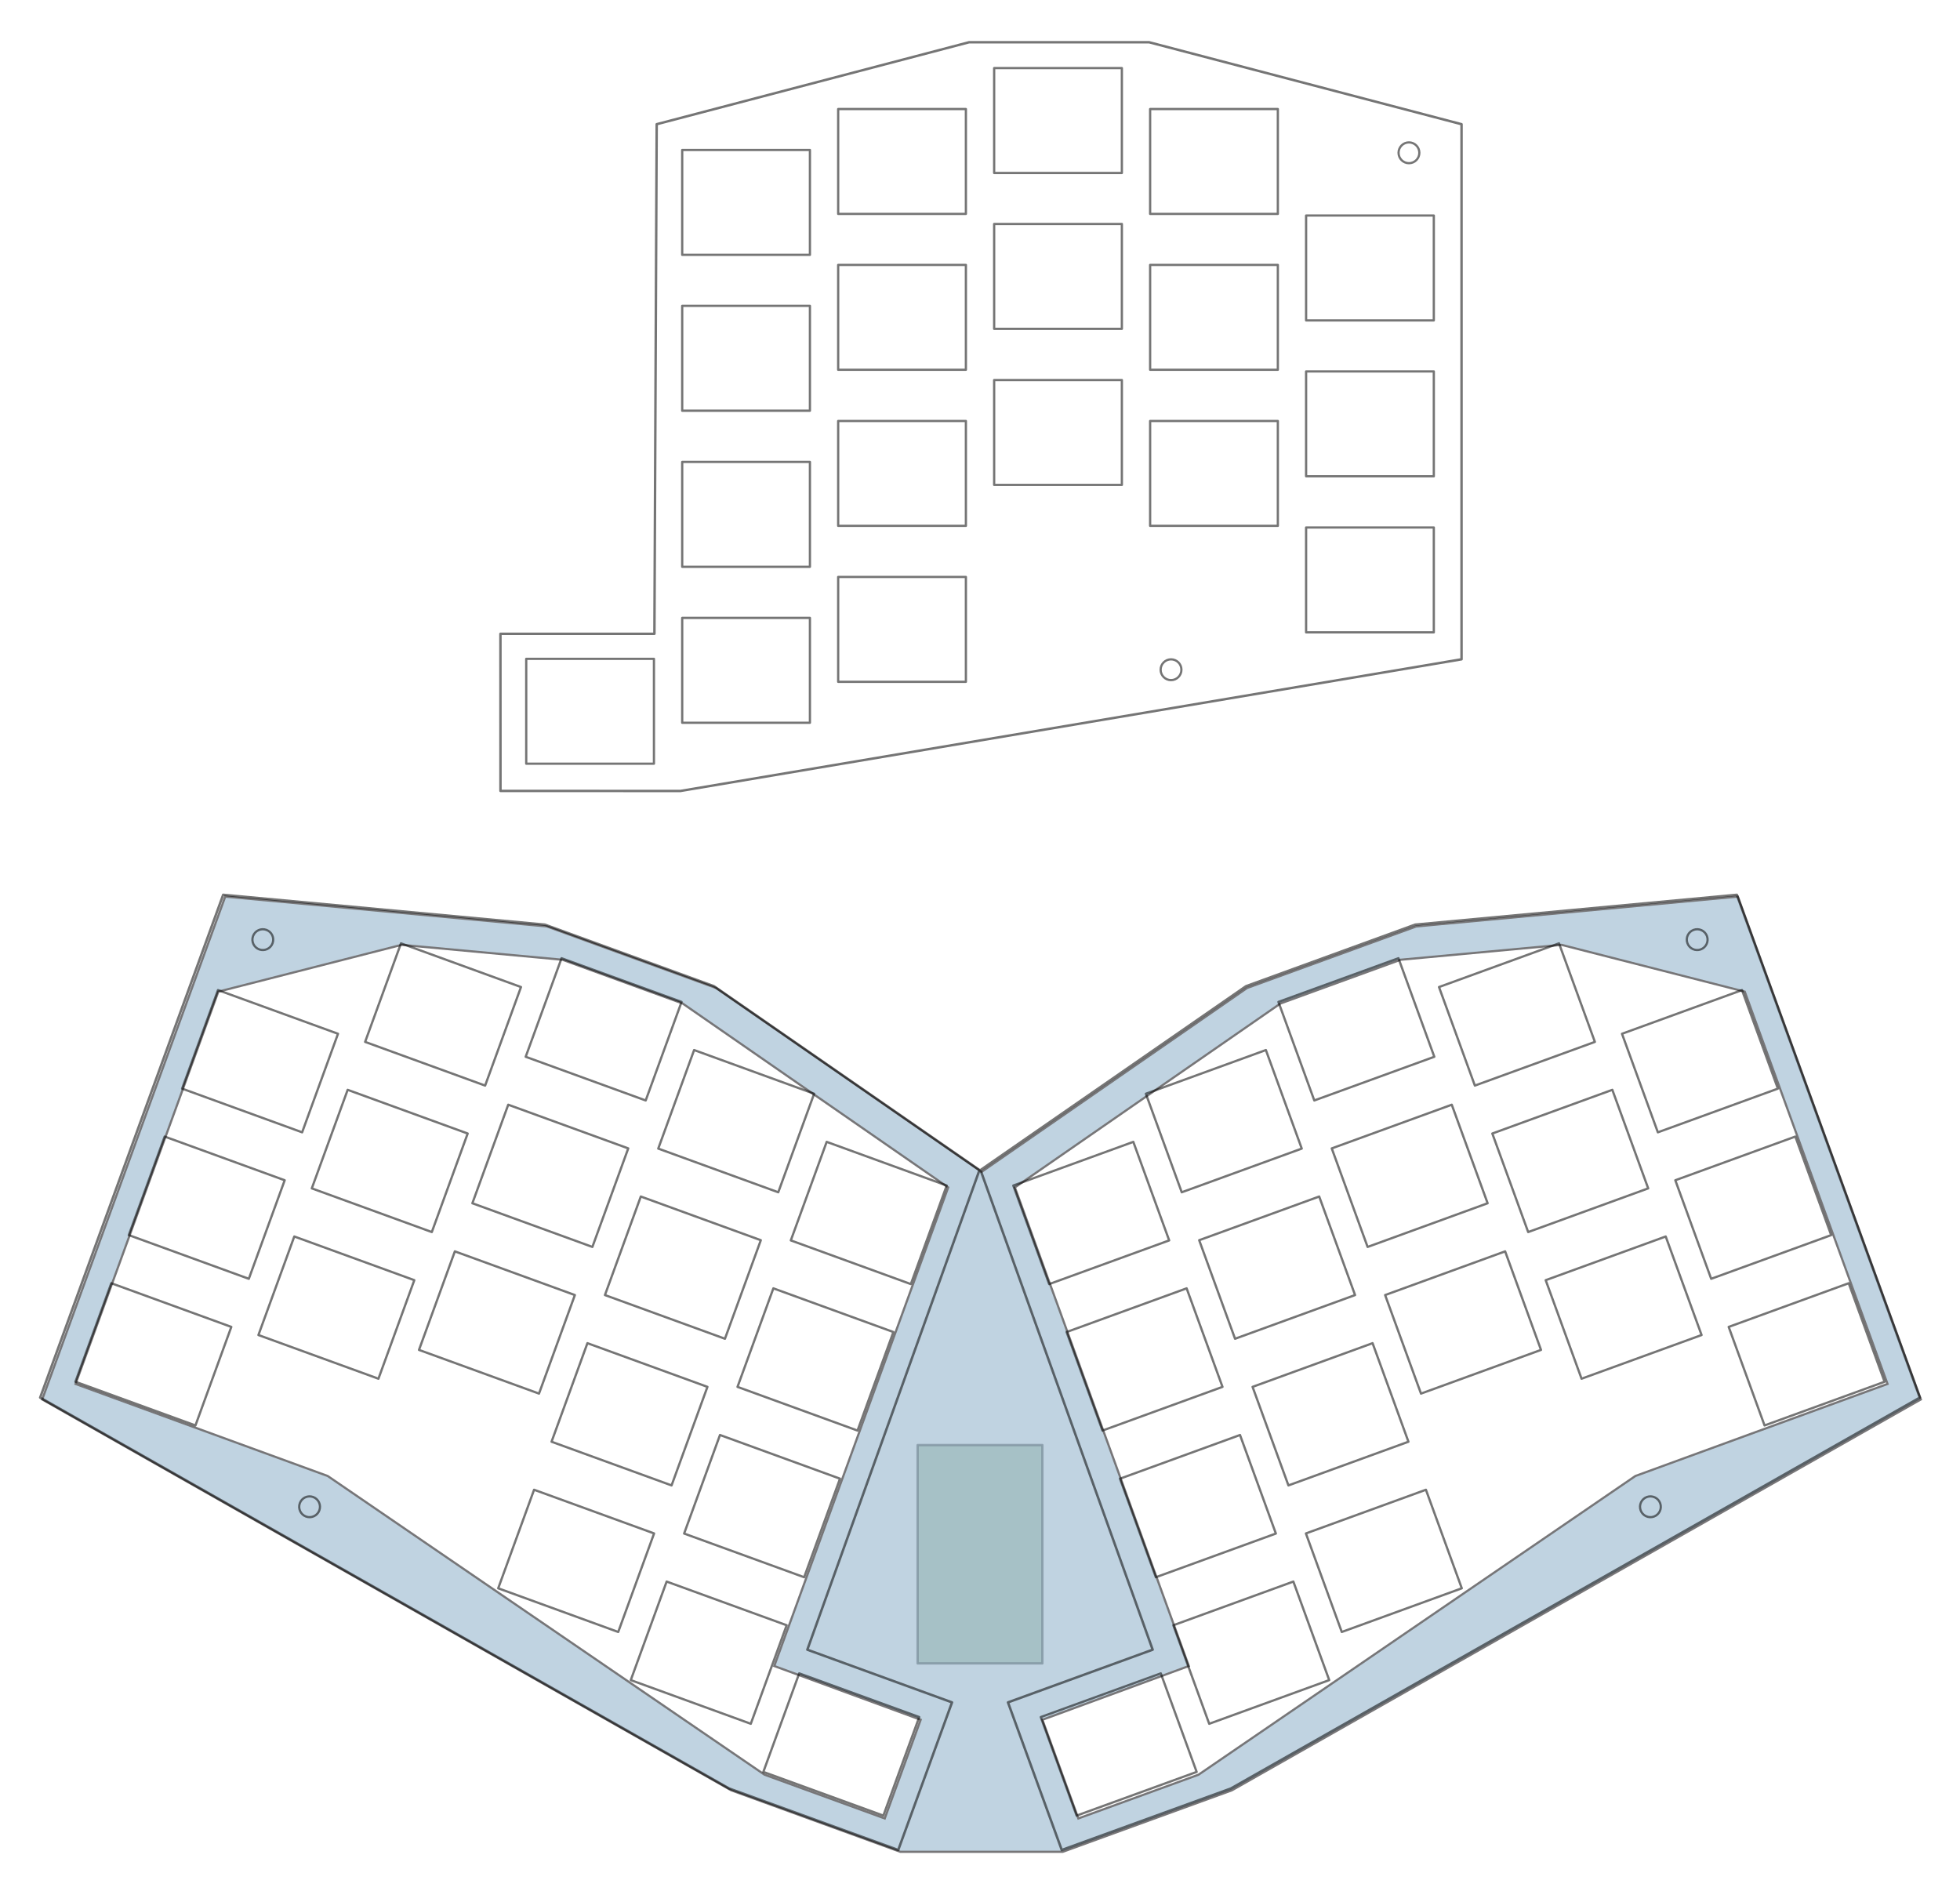<?xml version="1.0" encoding="UTF-8" standalone="no"?>
<svg
   xmlns:dc="http://purl.org/dc/elements/1.1/"
   xmlns:cc="http://creativecommons.org/ns#"
   xmlns:rdf="http://www.w3.org/1999/02/22-rdf-syntax-ns#"
   xmlns:svg="http://www.w3.org/2000/svg"
   xmlns="http://www.w3.org/2000/svg"
   xmlns:xlink="http://www.w3.org/1999/xlink"
   xmlns:sodipodi="http://sodipodi.sourceforge.net/DTD/sodipodi-0.dtd"
   xmlns:inkscape="http://www.inkscape.org/namespaces/inkscape"
   width="239.387mm"
   height="230.967mm"
   viewBox="0 0 239.387 230.967"
   version="1.1"
   id="svg2944"
   inkscape:version="1.0beta1 (32d4812, 2019-09-19)"
   sodipodi:docname="assembly.svg">
  <defs
     id="defs2938" />
  <sodipodi:namedview
     id="base"
     pagecolor="#ffffff"
     bordercolor="#666666"
     borderopacity="1.0"
     inkscape:pageopacity="0.0"
     inkscape:pageshadow="2"
     inkscape:zoom="0.89952176"
     inkscape:cx="454.36445"
     inkscape:cy="489.77206"
     inkscape:document-units="mm"
     inkscape:current-layer="g1017"
     inkscape:document-rotation="0"
     showgrid="false"
     fit-margin-top="5"
     fit-margin-left="5"
     fit-margin-bottom="5"
     fit-margin-right="5"
     inkscape:window-width="1440"
     inkscape:window-height="855"
     inkscape:window-x="0"
     inkscape:window-y="23"
     inkscape:window-maximized="0" />
  <g
     inkscape:groupmode="layer"
     id="g2153"
     inkscape:label="Arduino Micro"
     style="display:none;opacity:0.644">
    <rect
       style="fill:#74a16f;fill-opacity:1;stroke:#000000;stroke-width:0.421;stroke-linejoin:round;stroke-opacity:1;stop-color:#000000"
       id="rect2149"
       width="18"
       height="48"
       x="110.694"
       y="158.951" />
  </g>
  <g
     sodipodi:insensitive="true"
     style="display:inline;opacity:0.644"
     inkscape:label="Polulu A-Star"
     id="layer2"
     inkscape:groupmode="layer">
    <rect
       style="opacity:0.644;fill:#74a16f;fill-opacity:1;stroke:#000000;stroke-width:0.289;stroke-linejoin:round;stroke-opacity:1;stop-color:#000000"
       id="rect1250-2"
       width="15.24"
       height="26.67"
       x="112.074"
       y="176.495" />
  </g>
  <g
     sodipodi:insensitive="true"
     inkscape:groupmode="layer"
     id="layer3"
     inkscape:label="Frame"
     style="display:inline;opacity:0.538">
    <path
       inkscape:connector-curvature="0"
       transform="scale(0.265)"
       d="m 103.811,413.236 -84.348,231.746 317.541,180.158 77.941,28.344 h 74.879 L 567.766,825.141 885.309,644.982 800.959,413.236 652.715,426.992 574.771,455.361 452.385,540.107 330,455.361 252.057,426.992 Z m 81.291,22.236 74.121,6.867 55.402,20.164 61.193,42.385 61.195,42.383 -80.158,220.59 67.477,24.766 -16.557,45.488 L 352.375,817.949 151.035,680.277 34.822,637.85 100.629,457.045 Z m 534.566,0 84.473,21.572 65.809,180.805 -116.215,42.428 -201.338,137.672 -55.402,20.166 -16.557,-45.488 67.479,-24.766 -80.158,-220.59 61.193,-42.383 61.195,-42.385 55.4,-20.164 z"
       style="opacity:1;fill:#89aec8;fill-opacity:1;stroke:#010004;stroke-width:1px;stroke-linecap:butt;stroke-linejoin:miter;stroke-opacity:1;stop-opacity:1"
       id="path3627" />
  </g>
  <g
     inkscape:label="Plate"
     inkscape:groupmode="layer"
     id="layer1"
     transform="translate(2.249,-5.701)"
     style="display:inline;opacity:0.542">
    <g
       id="g1017"
       transform="translate(61.885,23.88)">
      <g
         transform="translate(0,5)"
         id="g2653">
        <rect
           style="fill:none;stroke:#000000;stroke-width:0.276;stroke-linejoin:round;stroke-miterlimit:4;stroke-dasharray:none;stroke-opacity:1"
           id="rect1798-3-1-5"
           width="15.599"
           height="12.808"
           x="0.138"
           y="57.288" />
      </g>
      <g
         id="g2653-4"
         transform="translate(19.05)">
        <rect
           style="fill:none;stroke:#000000;stroke-width:0.276;stroke-linejoin:round;stroke-miterlimit:4;stroke-dasharray:none;stroke-opacity:1"
           id="rect1798-0"
           width="15.599"
           height="12.808"
           x="0.138"
           y="0.138" />
        <rect
           y="19.176"
           x="0.138"
           height="12.808"
           width="15.599"
           id="rect1798-3-6"
           style="fill:none;stroke:#000000;stroke-width:0.276;stroke-linejoin:round;stroke-miterlimit:4;stroke-dasharray:none;stroke-opacity:1" />
        <rect
           style="fill:none;stroke:#000000;stroke-width:0.276;stroke-linejoin:round;stroke-miterlimit:4;stroke-dasharray:none;stroke-opacity:1"
           id="rect1798-3-1-53"
           width="15.599"
           height="12.808"
           x="0.138"
           y="38.238" />
        <rect
           y="57.288"
           x="0.138"
           height="12.808"
           width="15.599"
           id="rect1798-3-1-5-8"
           style="fill:none;stroke:#000000;stroke-width:0.276;stroke-linejoin:round;stroke-miterlimit:4;stroke-dasharray:none;stroke-opacity:1" />
      </g>
      <g
         id="g2653-49"
         transform="translate(38.1,-5)">
        <rect
           style="fill:none;stroke:#000000;stroke-width:0.276;stroke-linejoin:round;stroke-miterlimit:4;stroke-dasharray:none;stroke-opacity:1"
           id="rect1798-1"
           width="15.599"
           height="12.808"
           x="0.138"
           y="0.138" />
        <rect
           y="19.176"
           x="0.138"
           height="12.808"
           width="15.599"
           id="rect1798-3-5"
           style="fill:none;stroke:#000000;stroke-width:0.276;stroke-linejoin:round;stroke-miterlimit:4;stroke-dasharray:none;stroke-opacity:1" />
        <rect
           style="fill:none;stroke:#000000;stroke-width:0.276;stroke-linejoin:round;stroke-miterlimit:4;stroke-dasharray:none;stroke-opacity:1"
           id="rect1798-3-1-9"
           width="15.599"
           height="12.808"
           x="0.138"
           y="38.238" />
        <rect
           y="57.288"
           x="0.138"
           height="12.808"
           width="15.599"
           id="rect1798-3-1-5-83"
           style="fill:none;stroke:#000000;stroke-width:0.276;stroke-linejoin:round;stroke-miterlimit:4;stroke-dasharray:none;stroke-opacity:1" />
      </g>
      <g
         id="g2653-1"
         transform="translate(57.15,-10)">
        <rect
           style="fill:none;stroke:#000000;stroke-width:0.276;stroke-linejoin:round;stroke-miterlimit:4;stroke-dasharray:none;stroke-opacity:1"
           id="rect1798-9"
           width="15.599"
           height="12.808"
           x="0.138"
           y="0.138" />
        <rect
           y="19.176"
           x="0.138"
           height="12.808"
           width="15.599"
           id="rect1798-3-67"
           style="fill:none;stroke:#000000;stroke-width:0.276;stroke-linejoin:round;stroke-miterlimit:4;stroke-dasharray:none;stroke-opacity:1" />
        <rect
           style="fill:none;stroke:#000000;stroke-width:0.276;stroke-linejoin:round;stroke-miterlimit:4;stroke-dasharray:none;stroke-opacity:1"
           id="rect1798-3-1-8"
           width="15.599"
           height="12.808"
           x="0.138"
           y="38.238" />
      </g>
      <g
         id="g2653-5"
         transform="translate(76.2,-5)">
        <rect
           style="fill:none;stroke:#000000;stroke-width:0.276;stroke-linejoin:round;stroke-miterlimit:4;stroke-dasharray:none;stroke-opacity:1"
           id="rect1798-5"
           width="15.599"
           height="12.808"
           x="0.138"
           y="0.138" />
        <rect
           y="19.176"
           x="0.138"
           height="12.808"
           width="15.599"
           id="rect1798-3-61"
           style="fill:none;stroke:#000000;stroke-width:0.276;stroke-linejoin:round;stroke-miterlimit:4;stroke-dasharray:none;stroke-opacity:1" />
        <rect
           style="fill:none;stroke:#000000;stroke-width:0.276;stroke-linejoin:round;stroke-miterlimit:4;stroke-dasharray:none;stroke-opacity:1"
           id="rect1798-3-1-59"
           width="15.599"
           height="12.808"
           x="0.138"
           y="38.238" />
      </g>
      <g
         id="g2653-9"
         transform="translate(95.25,8.008)">
        <rect
           style="fill:none;stroke:#000000;stroke-width:0.276;stroke-linejoin:round;stroke-miterlimit:4;stroke-dasharray:none;stroke-opacity:1"
           id="rect1798-51"
           width="15.599"
           height="12.808"
           x="0.138"
           y="0.138" />
        <rect
           y="19.176"
           x="0.138"
           height="12.808"
           width="15.599"
           id="rect1798-3-7"
           style="fill:none;stroke:#000000;stroke-width:0.276;stroke-linejoin:round;stroke-miterlimit:4;stroke-dasharray:none;stroke-opacity:1" />
        <rect
           style="fill:none;stroke:#000000;stroke-width:0.276;stroke-linejoin:round;stroke-miterlimit:4;stroke-dasharray:none;stroke-opacity:1"
           id="rect1798-3-1-4"
           width="15.599"
           height="12.808"
           x="0.138"
           y="38.238" />
      </g>
      <circle
         r="1.27"
         cy="0.483"
         cx="107.95"
         id="path1222-5"
         style="font-variation-settings:normal;opacity:1;vector-effect:none;fill:none;fill-opacity:1;stroke:#000000;stroke-width:0.271;stroke-linecap:butt;stroke-linejoin:round;stroke-miterlimit:4;stroke-dasharray:none;stroke-dashoffset:0;stroke-opacity:1;stop-color:#000000;stop-opacity:1" />
      <path
         sodipodi:nodetypes="cccccccccc"
         inkscape:connector-curvature="0"
         transform="matrix(0.265,0,0,0.265,-20.64,-19.1)"
         d="M 282.527,22.943 138.537,60.721 137.489,295.584 l -70.971,0.014 0.02,72.406 82.936,0.023 360.01,-60.687 V 60.721 L 365.473,22.943 Z"
         style="font-variation-settings:normal;opacity:1;vector-effect:none;fill:none;fill-opacity:1;stroke:#000000;stroke-width:1.129;stroke-linecap:butt;stroke-linejoin:round;stroke-miterlimit:4;stroke-dasharray:none;stroke-dashoffset:0;stroke-opacity:1;stop-color:#000000;stop-opacity:1"
         id="rect1309" />
      <circle
         style="font-variation-settings:normal;opacity:1;vector-effect:none;fill:none;fill-opacity:1;stroke:#000000;stroke-width:0.271;stroke-linecap:butt;stroke-linejoin:round;stroke-miterlimit:4;stroke-dasharray:none;stroke-dashoffset:0;stroke-opacity:1;stop-color:#000000;stop-opacity:1"
         id="circle884"
         cx="78.891"
         cy="63.62"
         r="1.27" />
    </g>
    <g
       style="opacity:1;stop-opacity:1"
       transform="rotate(-20,496.722,-214.835)"
       id="use3567">
      <g
         id="g1079"
         transform="translate(0,5)" />
      <g
         transform="translate(19.05)"
         id="g1089" />
      <g
         transform="translate(38.1,-5)"
         id="g1099" />
      <g
         transform="translate(57.15,-10)"
         id="g1107" />
      <g
         transform="translate(76.2,-5)"
         id="g1115" />
      <g
         transform="translate(95.25,8.008)"
         id="g1123" />
    </g>
    <use
       transform="rotate(-20,459.95,-27.412)"
       height="100%"
       width="100%"
       id="use880"
       xlink:href="#g1017"
       y="0"
       x="0" />
    <use
       transform="matrix(-1,0,0,1,234.889,5.4379604e-6)"
       height="100%"
       width="100%"
       id="use882"
       xlink:href="#use880"
       y="0"
       x="0" />
  </g>
</svg>

